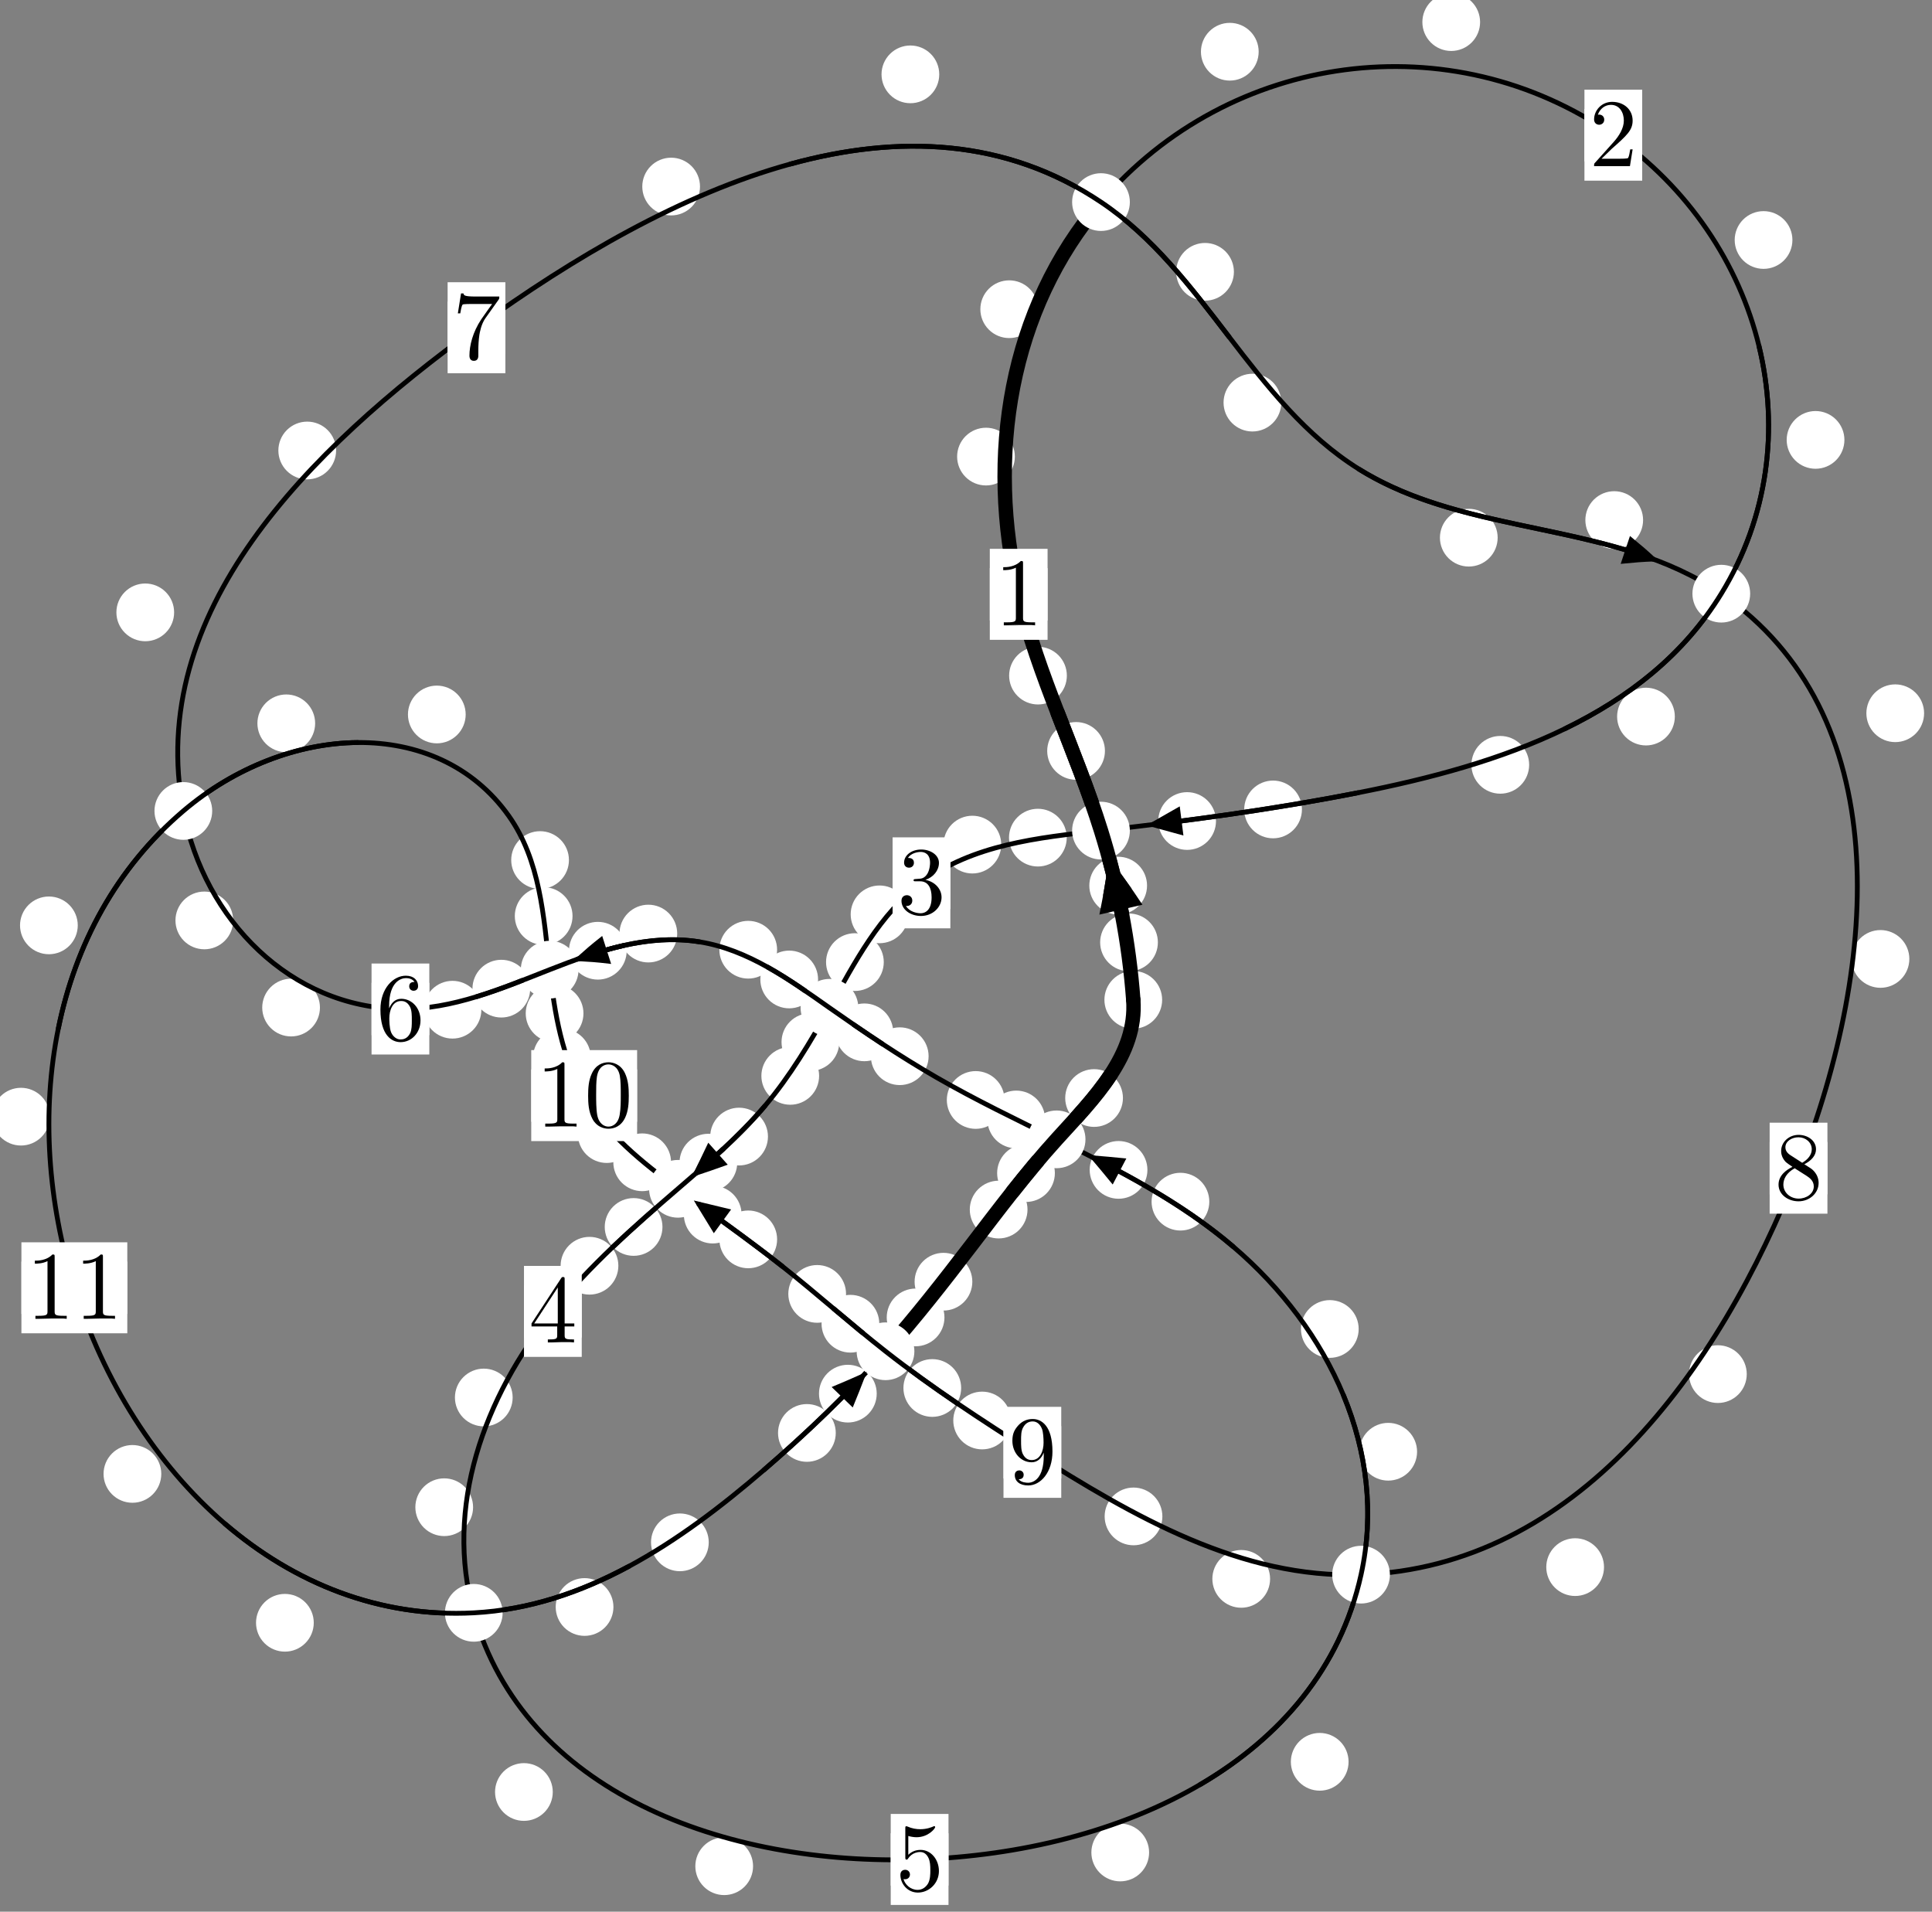 <?xml version="1.0"?>
<!-- Created by MetaPost 1.999 on 2021.07.05:2357 -->
<svg version="1.1" xmlns="http://www.w3.org/2000/svg" xmlns:xlink="http://www.w3.org/1999/xlink" width="200.046" height="197.934" viewBox="0 0 200.046 197.934">
<rect x="0" y="0" width="200.046" height="197.934" fill="#808080" stroke="none"/>
<!-- Original BoundingBox: -114.817444 -111.233643 85.228073 86.700714 -->
  <defs>
    <g transform="scale(0.01,0.01)" id="GLYPHcmr10_48">
      <path style="fill-rule: evenodd;" d="M460 -320C460 -400,455 -480,420 -554C374 -650,292 -666,250 -666C190 -666,117 -640,76 -547C44 -478,39 -400,39 -320C39 -245,43 -155,84 -79C127 2,200 22,249 22C303 22,379 1,423 -94C455 -163,460 -241,460 -320M249 -0C210 -0,151 -25,133 -121C122 -181,122 -273,122 -332C122 -396,122 -462,130 -516C149 -635,224 -644,249 -644C282 -644,348 -626,367 -527C377 -471,377 -395,377 -332C377 -257,377 -189,366 -125C351 -30,294 -0,249 -0"></path>
    </g>
    <g transform="scale(0.01,0.01)" id="GLYPHcmr10_49">
      <path style="fill-rule: evenodd;" d="M294 -640C294 -664,294 -666,271 -666C209 -602,121 -602,89 -602L89 -571C109 -571,168 -571,220 -597L220 -79C220 -43,217 -31,127 -31L95 -31L95 -0L257 -0L130 -3L217 -3L257 -3L297 -3L384 -3L419 -0L419 -31L387 -31C297 -31,294 -42,294 -79"></path>
    </g>
    <g transform="scale(0.01,0.01)" id="GLYPHcmr10_50">
      <path style="fill-rule: evenodd;" d="M127 -77L233 -180C389 -318,449 -372,449 -472C449 -586,359 -666,237 -666C124 -666,50 -574,50 -485C50 -429,100 -429,103 -429C120 -429,155 -441,155 -482C155 -508,137 -534,102 -534C94 -534,92 -534,89 -533C112 -598,166 -635,224 -635C315 -635,358 -554,358 -472C358 -392,308 -313,253 -251L61 -37C50 -26,50 -24,50 -0L421 -0L449 -174L424 -174C419 -144,412 -100,402 -85C395 -77,329 -77,307 -77"></path>
    </g>
    <g transform="scale(0.01,0.01)" id="GLYPHcmr10_51">
      <path style="fill-rule: evenodd;" d="M290 -352C372 -379,430 -449,430 -528C430 -610,342 -666,246 -666C145 -666,69 -606,69 -530C69 -497,91 -478,120 -478C151 -478,171 -500,171 -529C171 -579,124 -579,109 -579C140 -628,206 -641,242 -641C283 -641,338 -619,338 -529C338 -517,336 -459,310 -415C280 -367,246 -364,221 -363C213 -362,189 -360,182 -360C174 -359,167 -358,167 -348C167 -337,174 -337,191 -337L235 -337C317 -337,354 -269,354 -171C354 -35,285 -6,241 -6C198 -6,123 -23,88 -82C123 -77,154 -99,154 -137C154 -173,127 -193,98 -193C74 -193,42 -179,42 -135C42 -44,135 22,244 22C366 22,457 -69,457 -171C457 -253,394 -331,290 -352"></path>
    </g>
    <g transform="scale(0.01,0.01)" id="GLYPHcmr10_52">
      <path style="fill-rule: evenodd;" d="M294 -165L294 -78C294 -42,292 -31,218 -31L197 -31L197 -0L332 -0L238 -3L290 -3L332 -3L374 -3L427 -3L468 -0L468 -31L447 -31C373 -31,371 -42,371 -78L371 -165L471 -165L471 -196L371 -196L371 -651C371 -671,371 -677,355 -677C346 -677,343 -677,335 -665L28 -196L28 -165M300 -196L56 -196L300 -569"></path>
    </g>
    <g transform="scale(0.01,0.01)" id="GLYPHcmr10_53">
      <path style="fill-rule: evenodd;" d="M449 -201C449 -320,367 -420,259 -420C211 -420,168 -404,132 -369L132 -564C152 -558,185 -551,217 -551C340 -551,410 -642,410 -655C410 -661,407 -666,400 -666C399 -666,397 -666,392 -663C372 -654,323 -634,256 -634C216 -634,170 -641,123 -662C115 -665,113 -665,111 -665C101 -665,101 -657,101 -641L101 -345C101 -327,101 -319,115 -319C122 -319,124 -322,128 -328C139 -344,176 -398,257 -398C309 -398,334 -352,342 -334C358 -297,360 -258,360 -208C360 -173,360 -113,336 -71C312 -32,275 -6,229 -6C156 -6,99 -59,82 -118C85 -117,88 -116,99 -116C132 -116,149 -141,149 -165C149 -189,132 -214,99 -214C85 -214,50 -207,50 -161C50 -75,119 22,231 22C347 22,449 -74,449 -201"></path>
    </g>
    <g transform="scale(0.01,0.01)" id="GLYPHcmr10_54">
      <path style="fill-rule: evenodd;" d="M132 -328L132 -352C132 -605,256 -641,307 -641C331 -641,373 -635,395 -601C380 -601,340 -601,340 -556C340 -525,364 -510,386 -510C402 -510,432 -519,432 -558C432 -618,388 -666,305 -666C177 -666,42 -537,42 -316C42 -49,158 22,251 22C362 22,457 -72,457 -204C457 -331,368 -427,257 -427C189 -427,152 -376,132 -328M251 -6C188 -6,158 -66,152 -81C134 -128,134 -208,134 -226C134 -304,166 -404,256 -404C272 -404,318 -404,349 -342C367 -305,367 -254,367 -205C367 -157,367 -107,350 -71C320 -11,274 -6,251 -6"></path>
    </g>
    <g transform="scale(0.01,0.01)" id="GLYPHcmr10_55">
      <path style="fill-rule: evenodd;" d="M476 -609C485 -621,485 -623,485 -644L242 -644C120 -644,118 -657,114 -676L89 -676L56 -470L81 -470C84 -486,93 -549,106 -561C113 -567,191 -567,204 -567L411 -567C400 -551,321 -442,299 -409C209 -274,176 -135,176 -33C176 -23,176 22,222 22C268 22,268 -23,268 -33L268 -84C268 -139,271 -194,279 -248C283 -271,297 -357,341 -419"></path>
    </g>
    <g transform="scale(0.01,0.01)" id="GLYPHcmr10_56">
      <path style="fill-rule: evenodd;" d="M163 -457C117 -487,113 -521,113 -538C113 -599,178 -641,249 -641C322 -641,386 -589,386 -517C386 -460,347 -412,287 -377M309 -362C381 -399,430 -451,430 -517C430 -609,341 -666,250 -666C150 -666,69 -592,69 -499C69 -481,71 -436,113 -389C124 -377,161 -352,186 -335C128 -306,42 -250,42 -151C42 -45,144 22,249 22C362 22,457 -61,457 -168C457 -204,446 -249,408 -291C389 -312,373 -322,309 -362M209 -320L332 -242C360 -223,407 -193,407 -132C407 -58,332 -6,250 -6C164 -6,92 -68,92 -151C92 -209,124 -273,209 -320"></path>
    </g>
    <g transform="scale(0.01,0.01)" id="GLYPHcmr10_57">
      <path style="fill-rule: evenodd;" d="M367 -318L367 -286C367 -52,263 -6,205 -6C188 -6,134 -8,107 -42C151 -42,159 -71,159 -88C159 -119,135 -134,113 -134C97 -134,67 -125,67 -86C67 -19,121 22,206 22C335 22,457 -114,457 -329C457 -598,342 -666,253 -666C198 -666,149 -648,106 -603C65 -558,42 -516,42 -441C42 -316,130 -218,242 -218C303 -218,344 -260,367 -318M243 -241C227 -241,181 -241,150 -304C132 -341,132 -391,132 -440C132 -494,132 -541,153 -578C180 -628,218 -641,253 -641C299 -641,332 -607,349 -562C361 -530,365 -467,365 -421C365 -338,331 -241,243 -241"></path>
    </g>
  </defs>
  <path d="M119.891 97.572C119.891 96.779,119.576 96.019,119.015 95.458C118.455 94.898,117.695 94.583,116.902 94.583C116.109 94.583,115.349 94.898,114.789 95.458C114.228 96.019,113.913 96.779,113.913 97.572C113.913 98.364,114.228 99.125,114.789 99.685C115.349 100.245,116.109 100.56,116.902 100.56C117.695 100.56,118.455 100.245,119.015 99.685C119.576 99.125,119.891 98.364,119.891 97.572Z" style="fill: rgb(100%,100%,100%);stroke: none;"></path>
  <path d="M120.333 103.52C120.333 102.728,120.018 101.968,119.457 101.407C118.897 100.847,118.136 100.532,117.344 100.532C116.551 100.532,115.791 100.847,115.23 101.407C114.67 101.968,114.355 102.728,114.355 103.52C114.355 104.313,114.67 105.073,115.23 105.634C115.791 106.194,116.551 106.509,117.344 106.509C118.136 106.509,118.897 106.194,119.457 105.634C120.018 105.073,120.333 104.313,120.333 103.52Z" style="fill: rgb(100%,100%,100%);stroke: none;"></path>
  <path d="M114.409 77.749C114.409 76.956,114.094 76.196,113.533 75.635C112.973 75.075,112.213 74.76,111.42 74.76C110.627 74.76,109.867 75.075,109.307 75.635C108.746 76.196,108.431 76.956,108.431 77.749C108.431 78.542,108.746 79.302,109.307 79.862C109.867 80.423,110.627 80.738,111.42 80.738C112.213 80.738,112.973 80.423,113.533 79.862C114.094 79.302,114.409 78.542,114.409 77.749Z" style="fill: rgb(100%,100%,100%);stroke: none;"></path>
  <path d="M118.769 91.693C118.769 90.901,118.454 90.14,117.894 89.58C117.333 89.019,116.573 88.704,115.78 88.704C114.988 88.704,114.227 89.019,113.667 89.58C113.106 90.14,112.791 90.901,112.791 91.693C112.791 92.486,113.106 93.246,113.667 93.807C114.227 94.367,114.988 94.682,115.78 94.682C116.573 94.682,117.333 94.367,117.894 93.807C118.454 93.246,118.769 92.486,118.769 91.693Z" style="fill: rgb(100%,100%,100%);stroke: none;"></path>
  <path d="M105.081 47.275C105.081 46.482,104.766 45.722,104.206 45.161C103.646 44.601,102.885 44.286,102.093 44.286C101.3 44.286,100.54 44.601,99.979 45.161C99.419 45.722,99.104 46.482,99.104 47.275C99.104 48.067,99.419 48.828,99.979 49.388C100.54 49.949,101.3 50.263,102.093 50.263C102.885 50.263,103.646 49.949,104.206 49.388C104.766 48.828,105.081 48.067,105.081 47.275Z" style="fill: rgb(100%,100%,100%);stroke: none;"></path>
  <path d="M110.466 69.952C110.466 69.159,110.151 68.399,109.591 67.838C109.03 67.278,108.27 66.963,107.477 66.963C106.685 66.963,105.924 67.278,105.364 67.838C104.803 68.399,104.489 69.159,104.489 69.952C104.489 70.744,104.803 71.505,105.364 72.065C105.924 72.626,106.685 72.94,107.477 72.94C108.27 72.94,109.03 72.626,109.591 72.065C110.151 71.505,110.466 70.744,110.466 69.952Z" style="fill: rgb(100%,100%,100%);stroke: none;"></path>
  <path d="M130.327 5.355C130.327 4.562,130.012 3.802,129.452 3.242C128.891 2.681,128.131 2.366,127.338 2.366C126.546 2.366,125.785 2.681,125.225 3.242C124.664 3.802,124.349 4.562,124.349 5.355C124.349 6.148,124.664 6.908,125.225 7.468C125.785 8.029,126.546 8.344,127.338 8.344C128.131 8.344,128.891 8.029,129.452 7.468C130.012 6.908,130.327 6.148,130.327 5.355Z" style="fill: rgb(100%,100%,100%);stroke: none;"></path>
  <path d="M107.487 32.014C107.487 31.222,107.172 30.461,106.611 29.901C106.051 29.34,105.291 29.026,104.498 29.026C103.705 29.026,102.945 29.34,102.385 29.901C101.824 30.461,101.509 31.222,101.509 32.014C101.509 32.807,101.824 33.567,102.385 34.128C102.945 34.688,103.705 35.003,104.498 35.003C105.291 35.003,106.051 34.688,106.611 34.128C107.172 33.567,107.487 32.807,107.487 32.014Z" style="fill: rgb(100%,100%,100%);stroke: none;"></path>
  <path d="M185.593 24.848C185.593 24.056,185.278 23.296,184.718 22.735C184.157 22.175,183.397 21.86,182.605 21.86C181.812 21.86,181.052 22.175,180.491 22.735C179.931 23.296,179.616 24.056,179.616 24.848C179.616 25.641,179.931 26.401,180.491 26.962C181.052 27.522,181.812 27.837,182.605 27.837C183.397 27.837,184.157 27.522,184.718 26.962C185.278 26.401,185.593 25.641,185.593 24.848Z" style="fill: rgb(100%,100%,100%);stroke: none;"></path>
  <path d="M153.254 2.288C153.254 1.495,152.939 0.735,152.379 0.175C151.818 -0.386,151.058 -0.701,150.265 -0.701C149.473 -0.701,148.712 -0.386,148.152 0.175C147.592 0.735,147.277 1.495,147.277 2.288C147.277 3.081,147.592 3.841,148.152 4.401C148.712 4.962,149.473 5.277,150.265 5.277C151.058 5.277,151.818 4.962,152.379 4.401C152.939 3.841,153.254 3.081,153.254 2.288Z" style="fill: rgb(100%,100%,100%);stroke: none;"></path>
  <path d="M173.418 74.192C173.418 73.4,173.104 72.64,172.543 72.079C171.983 71.519,171.222 71.204,170.43 71.204C169.637 71.204,168.877 71.519,168.316 72.079C167.756 72.64,167.441 73.4,167.441 74.192C167.441 74.985,167.756 75.745,168.316 76.306C168.877 76.866,169.637 77.181,170.43 77.181C171.222 77.181,171.983 76.866,172.543 76.306C173.104 75.745,173.418 74.985,173.418 74.192Z" style="fill: rgb(100%,100%,100%);stroke: none;"></path>
  <path d="M190.977 45.546C190.977 44.754,190.662 43.994,190.101 43.433C189.541 42.873,188.781 42.558,187.988 42.558C187.195 42.558,186.435 42.873,185.875 43.433C185.314 43.994,184.999 44.754,184.999 45.546C184.999 46.339,185.314 47.099,185.875 47.66C186.435 48.22,187.195 48.535,187.988 48.535C188.781 48.535,189.541 48.22,190.101 47.66C190.662 47.099,190.977 46.339,190.977 45.546Z" style="fill: rgb(100%,100%,100%);stroke: none;"></path>
  <path d="M134.807 83.808C134.807 83.015,134.492 82.255,133.932 81.694C133.371 81.134,132.611 80.819,131.818 80.819C131.026 80.819,130.265 81.134,129.705 81.694C129.144 82.255,128.83 83.015,128.83 83.808C128.83 84.6,129.144 85.361,129.705 85.921C130.265 86.482,131.026 86.797,131.818 86.797C132.611 86.797,133.371 86.482,133.932 85.921C134.492 85.361,134.807 84.6,134.807 83.808Z" style="fill: rgb(100%,100%,100%);stroke: none;"></path>
  <path d="M158.334 79.188C158.334 78.396,158.019 77.635,157.458 77.075C156.898 76.515,156.138 76.2,155.345 76.2C154.552 76.2,153.792 76.515,153.232 77.075C152.671 77.635,152.356 78.396,152.356 79.188C152.356 79.981,152.671 80.741,153.232 81.302C153.792 81.862,154.552 82.177,155.345 82.177C156.138 82.177,156.898 81.862,157.458 81.302C158.019 80.741,158.334 79.981,158.334 79.188Z" style="fill: rgb(100%,100%,100%);stroke: none;"></path>
  <path d="M110.454 86.727C110.454 85.935,110.139 85.174,109.578 84.614C109.018 84.054,108.258 83.739,107.465 83.739C106.672 83.739,105.912 84.054,105.352 84.614C104.791 85.174,104.476 85.935,104.476 86.727C104.476 87.52,104.791 88.28,105.352 88.841C105.912 89.401,106.672 89.716,107.465 89.716C108.258 89.716,109.018 89.401,109.578 88.841C110.139 88.28,110.454 87.52,110.454 86.727Z" style="fill: rgb(100%,100%,100%);stroke: none;"></path>
  <path d="M125.908 85.007C125.908 84.215,125.593 83.454,125.033 82.894C124.472 82.334,123.712 82.019,122.919 82.019C122.127 82.019,121.367 82.334,120.806 82.894C120.246 83.454,119.931 84.215,119.931 85.007C119.931 85.8,120.246 86.56,120.806 87.121C121.367 87.681,122.127 87.996,122.919 87.996C123.712 87.996,124.472 87.681,125.033 87.121C125.593 86.56,125.908 85.8,125.908 85.007Z" style="fill: rgb(100%,100%,100%);stroke: none;"></path>
  <path d="M94.06 94.671C94.06 93.878,93.745 93.118,93.184 92.557C92.624 91.997,91.864 91.682,91.071 91.682C90.278 91.682,89.518 91.997,88.958 92.557C88.397 93.118,88.082 93.878,88.082 94.671C88.082 95.463,88.397 96.223,88.958 96.784C89.518 97.344,90.278 97.659,91.071 97.659C91.864 97.659,92.624 97.344,93.184 96.784C93.745 96.223,94.06 95.463,94.06 94.671Z" style="fill: rgb(100%,100%,100%);stroke: none;"></path>
  <path d="M103.671 87.449C103.671 86.656,103.356 85.896,102.795 85.335C102.235 84.775,101.475 84.46,100.682 84.46C99.889 84.46,99.129 84.775,98.569 85.335C98.008 85.896,97.693 86.656,97.693 87.449C97.693 88.241,98.008 89.002,98.569 89.562C99.129 90.123,99.889 90.438,100.682 90.438C101.475 90.438,102.235 90.123,102.795 89.562C103.356 89.002,103.671 88.241,103.671 87.449Z" style="fill: rgb(100%,100%,100%);stroke: none;"></path>
  <path d="M86.899 107.893C86.899 107.1,86.584 106.34,86.024 105.78C85.463 105.219,84.703 104.904,83.911 104.904C83.118 104.904,82.358 105.219,81.797 105.78C81.237 106.34,80.922 107.1,80.922 107.893C80.922 108.686,81.237 109.446,81.797 110.006C82.358 110.567,83.118 110.882,83.911 110.882C84.703 110.882,85.463 110.567,86.024 110.006C86.584 109.446,86.899 108.686,86.899 107.893Z" style="fill: rgb(100%,100%,100%);stroke: none;"></path>
  <path d="M91.509 99.613C91.509 98.82,91.194 98.06,90.634 97.5C90.074 96.939,89.313 96.624,88.521 96.624C87.728 96.624,86.968 96.939,86.407 97.5C85.847 98.06,85.532 98.82,85.532 99.613C85.532 100.406,85.847 101.166,86.407 101.726C86.968 102.287,87.728 102.602,88.521 102.602C89.313 102.602,90.074 102.287,90.634 101.726C91.194 101.166,91.509 100.406,91.509 99.613Z" style="fill: rgb(100%,100%,100%);stroke: none;"></path>
  <path d="M79.517 117.679C79.517 116.886,79.202 116.126,78.641 115.566C78.081 115.005,77.321 114.69,76.528 114.69C75.735 114.69,74.975 115.005,74.415 115.566C73.854 116.126,73.539 116.886,73.539 117.679C73.539 118.472,73.854 119.232,74.415 119.792C74.975 120.353,75.735 120.668,76.528 120.668C77.321 120.668,78.081 120.353,78.641 119.792C79.202 119.232,79.517 118.472,79.517 117.679Z" style="fill: rgb(100%,100%,100%);stroke: none;"></path>
  <path d="M84.814 111.394C84.814 110.601,84.499 109.841,83.938 109.281C83.378 108.72,82.618 108.405,81.825 108.405C81.032 108.405,80.272 108.72,79.712 109.281C79.151 109.841,78.836 110.601,78.836 111.394C78.836 112.187,79.151 112.947,79.712 113.507C80.272 114.068,81.032 114.383,81.825 114.383C82.618 114.383,83.378 114.068,83.938 113.507C84.499 112.947,84.814 112.187,84.814 111.394Z" style="fill: rgb(100%,100%,100%);stroke: none;"></path>
  <path d="M68.594 127.037C68.594 126.245,68.279 125.484,67.719 124.924C67.158 124.364,66.398 124.049,65.606 124.049C64.813 124.049,64.053 124.364,63.492 124.924C62.932 125.484,62.617 126.245,62.617 127.037C62.617 127.83,62.932 128.59,63.492 129.151C64.053 129.711,64.813 130.026,65.606 130.026C66.398 130.026,67.158 129.711,67.719 129.151C68.279 128.59,68.594 127.83,68.594 127.037Z" style="fill: rgb(100%,100%,100%);stroke: none;"></path>
  <path d="M76.336 120.377C76.336 119.585,76.021 118.825,75.461 118.264C74.9 117.704,74.14 117.389,73.348 117.389C72.555 117.389,71.795 117.704,71.234 118.264C70.674 118.825,70.359 119.585,70.359 120.377C70.359 121.17,70.674 121.93,71.234 122.491C71.795 123.051,72.555 123.366,73.348 123.366C74.14 123.366,74.9 123.051,75.461 122.491C76.021 121.93,76.336 121.17,76.336 120.377Z" style="fill: rgb(100%,100%,100%);stroke: none;"></path>
  <path d="M53.082 144.695C53.082 143.902,52.767 143.142,52.207 142.582C51.646 142.021,50.886 141.706,50.093 141.706C49.301 141.706,48.541 142.021,47.98 142.582C47.42 143.142,47.105 143.902,47.105 144.695C47.105 145.488,47.42 146.248,47.98 146.808C48.541 147.369,49.301 147.684,50.093 147.684C50.886 147.684,51.646 147.369,52.207 146.808C52.767 146.248,53.082 145.488,53.082 144.695Z" style="fill: rgb(100%,100%,100%);stroke: none;"></path>
  <path d="M64.027 131.053C64.027 130.26,63.712 129.5,63.151 128.939C62.591 128.379,61.83 128.064,61.038 128.064C60.245 128.064,59.485 128.379,58.924 128.939C58.364 129.5,58.049 130.26,58.049 131.053C58.049 131.845,58.364 132.605,58.924 133.166C59.485 133.726,60.245 134.041,61.038 134.041C61.83 134.041,62.591 133.726,63.151 133.166C63.712 132.605,64.027 131.845,64.027 131.053Z" style="fill: rgb(100%,100%,100%);stroke: none;"></path>
  <path d="M57.236 185.541C57.236 184.748,56.922 183.988,56.361 183.427C55.801 182.867,55.04 182.552,54.248 182.552C53.455 182.552,52.695 182.867,52.134 183.427C51.574 183.988,51.259 184.748,51.259 185.541C51.259 186.333,51.574 187.094,52.134 187.654C52.695 188.215,53.455 188.529,54.248 188.529C55.04 188.529,55.801 188.215,56.361 187.654C56.922 187.094,57.236 186.333,57.236 185.541Z" style="fill: rgb(100%,100%,100%);stroke: none;"></path>
  <path d="M48.985 156.055C48.985 155.262,48.67 154.502,48.109 153.941C47.549 153.381,46.789 153.066,45.996 153.066C45.203 153.066,44.443 153.381,43.883 153.941C43.322 154.502,43.007 155.262,43.007 156.055C43.007 156.847,43.322 157.607,43.883 158.168C44.443 158.728,45.203 159.043,45.996 159.043C46.789 159.043,47.549 158.728,48.109 158.168C48.67 157.607,48.985 156.847,48.985 156.055Z" style="fill: rgb(100%,100%,100%);stroke: none;"></path>
  <path d="M118.982 191.803C118.982 191.01,118.667 190.25,118.106 189.69C117.546 189.129,116.786 188.814,115.993 188.814C115.2 188.814,114.44 189.129,113.88 189.69C113.319 190.25,113.004 191.01,113.004 191.803C113.004 192.596,113.319 193.356,113.88 193.916C114.44 194.477,115.2 194.792,115.993 194.792C116.786 194.792,117.546 194.477,118.106 193.916C118.667 193.356,118.982 192.596,118.982 191.803Z" style="fill: rgb(100%,100%,100%);stroke: none;"></path>
  <path d="M77.975 193.225C77.975 192.433,77.66 191.672,77.099 191.112C76.539 190.552,75.779 190.237,74.986 190.237C74.193 190.237,73.433 190.552,72.873 191.112C72.312 191.672,71.997 192.433,71.997 193.225C71.997 194.018,72.312 194.778,72.873 195.339C73.433 195.899,74.193 196.214,74.986 196.214C75.779 196.214,76.539 195.899,77.099 195.339C77.66 194.778,77.975 194.018,77.975 193.225Z" style="fill: rgb(100%,100%,100%);stroke: none;"></path>
  <path d="M146.729 150.31C146.729 149.518,146.414 148.758,145.853 148.197C145.293 147.637,144.533 147.322,143.74 147.322C142.947 147.322,142.187 147.637,141.627 148.197C141.066 148.758,140.751 149.518,140.751 150.31C140.751 151.103,141.066 151.863,141.627 152.424C142.187 152.984,142.947 153.299,143.74 153.299C144.533 153.299,145.293 152.984,145.853 152.424C146.414 151.863,146.729 151.103,146.729 150.31Z" style="fill: rgb(100%,100%,100%);stroke: none;"></path>
  <path d="M139.636 182.415C139.636 181.622,139.321 180.862,138.761 180.301C138.2 179.741,137.44 179.426,136.648 179.426C135.855 179.426,135.095 179.741,134.534 180.301C133.974 180.862,133.659 181.622,133.659 182.415C133.659 183.207,133.974 183.968,134.534 184.528C135.095 185.089,135.855 185.403,136.648 185.403C137.44 185.403,138.2 185.089,138.761 184.528C139.321 183.968,139.636 183.207,139.636 182.415Z" style="fill: rgb(100%,100%,100%);stroke: none;"></path>
  <path d="M125.216 124.418C125.216 123.625,124.901 122.865,124.341 122.305C123.781 121.744,123.02 121.429,122.228 121.429C121.435 121.429,120.675 121.744,120.114 122.305C119.554 122.865,119.239 123.625,119.239 124.418C119.239 125.211,119.554 125.971,120.114 126.531C120.675 127.092,121.435 127.407,122.228 127.407C123.02 127.407,123.781 127.092,124.341 126.531C124.901 125.971,125.216 125.211,125.216 124.418Z" style="fill: rgb(100%,100%,100%);stroke: none;"></path>
  <path d="M140.682 137.601C140.682 136.808,140.367 136.048,139.807 135.487C139.246 134.927,138.486 134.612,137.694 134.612C136.901 134.612,136.141 134.927,135.58 135.487C135.02 136.048,134.705 136.808,134.705 137.601C134.705 138.393,135.02 139.153,135.58 139.714C136.141 140.274,136.901 140.589,137.694 140.589C138.486 140.589,139.246 140.274,139.807 139.714C140.367 139.153,140.682 138.393,140.682 137.601Z" style="fill: rgb(100%,100%,100%);stroke: none;"></path>
  <path d="M108.215 115.908C108.215 115.115,107.9 114.355,107.34 113.794C106.779 113.234,106.019 112.919,105.227 112.919C104.434 112.919,103.674 113.234,103.113 113.794C102.553 114.355,102.238 115.115,102.238 115.908C102.238 116.7,102.553 117.46,103.113 118.021C103.674 118.581,104.434 118.896,105.227 118.896C106.019 118.896,106.779 118.581,107.34 118.021C107.9 117.46,108.215 116.7,108.215 115.908Z" style="fill: rgb(100%,100%,100%);stroke: none;"></path>
  <path d="M118.808 121.129C118.808 120.336,118.493 119.576,117.932 119.015C117.372 118.455,116.612 118.14,115.819 118.14C115.026 118.14,114.266 118.455,113.706 119.015C113.145 119.576,112.83 120.336,112.83 121.129C112.83 121.921,113.145 122.682,113.706 123.242C114.266 123.803,115.026 124.117,115.819 124.117C116.612 124.117,117.372 123.803,117.932 123.242C118.493 122.682,118.808 121.921,118.808 121.129Z" style="fill: rgb(100%,100%,100%);stroke: none;"></path>
  <path d="M96.151 109.359C96.151 108.566,95.836 107.806,95.275 107.245C94.715 106.685,93.955 106.37,93.162 106.37C92.369 106.37,91.609 106.685,91.049 107.245C90.488 107.806,90.173 108.566,90.173 109.359C90.173 110.151,90.488 110.912,91.049 111.472C91.609 112.033,92.369 112.347,93.162 112.347C93.955 112.347,94.715 112.033,95.275 111.472C95.836 110.912,96.151 110.151,96.151 109.359Z" style="fill: rgb(100%,100%,100%);stroke: none;"></path>
  <path d="M104.014 113.889C104.014 113.096,103.699 112.336,103.139 111.776C102.578 111.215,101.818 110.9,101.025 110.9C100.233 110.9,99.473 111.215,98.912 111.776C98.352 112.336,98.037 113.096,98.037 113.889C98.037 114.682,98.352 115.442,98.912 116.002C99.473 116.563,100.233 116.878,101.025 116.878C101.818 116.878,102.578 116.563,103.139 116.002C103.699 115.442,104.014 114.682,104.014 113.889Z" style="fill: rgb(100%,100%,100%);stroke: none;"></path>
  <path d="M84.706 101.413C84.706 100.62,84.391 99.86,83.83 99.299C83.27 98.739,82.51 98.424,81.717 98.424C80.924 98.424,80.164 98.739,79.604 99.299C79.043 99.86,78.728 100.62,78.728 101.413C78.728 102.205,79.043 102.965,79.604 103.526C80.164 104.086,80.924 104.401,81.717 104.401C82.51 104.401,83.27 104.086,83.83 103.526C84.391 102.965,84.706 102.205,84.706 101.413Z" style="fill: rgb(100%,100%,100%);stroke: none;"></path>
  <path d="M92.487 106.887C92.487 106.094,92.172 105.334,91.611 104.774C91.051 104.213,90.291 103.898,89.498 103.898C88.705 103.898,87.945 104.213,87.385 104.774C86.824 105.334,86.509 106.094,86.509 106.887C86.509 107.68,86.824 108.44,87.385 109C87.945 109.561,88.705 109.876,89.498 109.876C90.291 109.876,91.051 109.561,91.611 109C92.172 108.44,92.487 107.68,92.487 106.887Z" style="fill: rgb(100%,100%,100%);stroke: none;"></path>
  <path d="M70.12 96.661C70.12 95.868,69.805 95.108,69.245 94.547C68.684 93.987,67.924 93.672,67.131 93.672C66.339 93.672,65.579 93.987,65.018 94.547C64.458 95.108,64.143 95.868,64.143 96.661C64.143 97.453,64.458 98.214,65.018 98.774C65.579 99.335,66.339 99.649,67.131 99.649C67.924 99.649,68.684 99.335,69.245 98.774C69.805 98.214,70.12 97.453,70.12 96.661Z" style="fill: rgb(100%,100%,100%);stroke: none;"></path>
  <path d="M80.463 98.333C80.463 97.54,80.148 96.78,79.587 96.219C79.027 95.659,78.267 95.344,77.474 95.344C76.681 95.344,75.921 95.659,75.361 96.219C74.8 96.78,74.485 97.54,74.485 98.333C74.485 99.125,74.8 99.886,75.361 100.446C75.921 101.006,76.681 101.321,77.474 101.321C78.267 101.321,79.027 101.006,79.587 100.446C80.148 99.886,80.463 99.125,80.463 98.333Z" style="fill: rgb(100%,100%,100%);stroke: none;"></path>
  <path d="M54.898 102.363C54.898 101.571,54.583 100.811,54.022 100.25C53.462 99.69,52.702 99.375,51.909 99.375C51.116 99.375,50.356 99.69,49.796 100.25C49.235 100.811,48.92 101.571,48.92 102.363C48.92 103.156,49.235 103.916,49.796 104.477C50.356 105.037,51.116 105.352,51.909 105.352C52.702 105.352,53.462 105.037,54.022 104.477C54.583 103.916,54.898 103.156,54.898 102.363Z" style="fill: rgb(100%,100%,100%);stroke: none;"></path>
  <path d="M64.891 98.438C64.891 97.645,64.577 96.885,64.016 96.324C63.456 95.764,62.695 95.449,61.903 95.449C61.11 95.449,60.35 95.764,59.789 96.324C59.229 96.885,58.914 97.645,58.914 98.438C58.914 99.23,59.229 99.991,59.789 100.551C60.35 101.112,61.11 101.426,61.903 101.426C62.695 101.426,63.456 101.112,64.016 100.551C64.577 99.991,64.891 99.23,64.891 98.438Z" style="fill: rgb(100%,100%,100%);stroke: none;"></path>
  <path d="M33.129 104.321C33.129 103.529,32.814 102.768,32.254 102.208C31.693 101.647,30.933 101.333,30.141 101.333C29.348 101.333,28.588 101.647,28.027 102.208C27.467 102.768,27.152 103.529,27.152 104.321C27.152 105.114,27.467 105.874,28.027 106.435C28.588 106.995,29.348 107.31,30.141 107.31C30.933 107.31,31.693 106.995,32.254 106.435C32.814 105.874,33.129 105.114,33.129 104.321Z" style="fill: rgb(100%,100%,100%);stroke: none;"></path>
  <path d="M49.842 104.544C49.842 103.751,49.527 102.991,48.967 102.431C48.406 101.87,47.646 101.555,46.854 101.555C46.061 101.555,45.301 101.87,44.74 102.431C44.18 102.991,43.865 103.751,43.865 104.544C43.865 105.337,44.18 106.097,44.74 106.657C45.301 107.218,46.061 107.533,46.854 107.533C47.646 107.533,48.406 107.218,48.967 106.657C49.527 106.097,49.842 105.337,49.842 104.544Z" style="fill: rgb(100%,100%,100%);stroke: none;"></path>
  <path d="M18.03 63.404C18.03 62.611,17.715 61.851,17.154 61.291C16.594 60.73,15.834 60.415,15.041 60.415C14.248 60.415,13.488 60.73,12.928 61.291C12.367 61.851,12.052 62.611,12.052 63.404C12.052 64.197,12.367 64.957,12.928 65.517C13.488 66.078,14.248 66.393,15.041 66.393C15.834 66.393,16.594 66.078,17.154 65.517C17.715 64.957,18.03 64.197,18.03 63.404Z" style="fill: rgb(100%,100%,100%);stroke: none;"></path>
  <path d="M24.146 95.3C24.146 94.507,23.831 93.747,23.27 93.186C22.71 92.626,21.95 92.311,21.157 92.311C20.364 92.311,19.604 92.626,19.044 93.186C18.483 93.747,18.168 94.507,18.168 95.3C18.168 96.092,18.483 96.852,19.044 97.413C19.604 97.973,20.364 98.288,21.157 98.288C21.95 98.288,22.71 97.973,23.27 97.413C23.831 96.852,24.146 96.092,24.146 95.3Z" style="fill: rgb(100%,100%,100%);stroke: none;"></path>
  <path d="M72.481 19.316C72.481 18.523,72.166 17.763,71.606 17.202C71.045 16.642,70.285 16.327,69.492 16.327C68.7 16.327,67.94 16.642,67.379 17.202C66.819 17.763,66.504 18.523,66.504 19.316C66.504 20.108,66.819 20.869,67.379 21.429C67.94 21.99,68.7 22.305,69.492 22.305C70.285 22.305,71.045 21.99,71.606 21.429C72.166 20.869,72.481 20.108,72.481 19.316Z" style="fill: rgb(100%,100%,100%);stroke: none;"></path>
  <path d="M34.801 46.643C34.801 45.85,34.486 45.09,33.925 44.53C33.365 43.969,32.605 43.654,31.812 43.654C31.019 43.654,30.259 43.969,29.699 44.53C29.138 45.09,28.823 45.85,28.823 46.643C28.823 47.436,29.138 48.196,29.699 48.756C30.259 49.317,31.019 49.632,31.812 49.632C32.605 49.632,33.365 49.317,33.925 48.756C34.486 48.196,34.801 47.436,34.801 46.643Z" style="fill: rgb(100%,100%,100%);stroke: none;"></path>
  <path d="M127.763 28.144C127.763 27.351,127.448 26.591,126.887 26.03C126.327 25.47,125.567 25.155,124.774 25.155C123.981 25.155,123.221 25.47,122.661 26.03C122.1 26.591,121.785 27.351,121.785 28.144C121.785 28.936,122.1 29.696,122.661 30.257C123.221 30.817,123.981 31.132,124.774 31.132C125.567 31.132,126.327 30.817,126.887 30.257C127.448 29.696,127.763 28.936,127.763 28.144Z" style="fill: rgb(100%,100%,100%);stroke: none;"></path>
  <path d="M97.254 7.699C97.254 6.906,96.939 6.146,96.378 5.585C95.818 5.025,95.058 4.71,94.265 4.71C93.472 4.71,92.712 5.025,92.152 5.585C91.591 6.146,91.276 6.906,91.276 7.699C91.276 8.491,91.591 9.251,92.152 9.812C92.712 10.372,93.472 10.687,94.265 10.687C95.058 10.687,95.818 10.372,96.378 9.812C96.939 9.251,97.254 8.491,97.254 7.699Z" style="fill: rgb(100%,100%,100%);stroke: none;"></path>
  <path d="M155.073 55.671C155.073 54.878,154.758 54.118,154.197 53.557C153.637 52.997,152.877 52.682,152.084 52.682C151.291 52.682,150.531 52.997,149.971 53.557C149.41 54.118,149.095 54.878,149.095 55.671C149.095 56.463,149.41 57.224,149.971 57.784C150.531 58.345,151.291 58.659,152.084 58.659C152.877 58.659,153.637 58.345,154.197 57.784C154.758 57.224,155.073 56.463,155.073 55.671Z" style="fill: rgb(100%,100%,100%);stroke: none;"></path>
  <path d="M132.668 41.686C132.668 40.893,132.353 40.133,131.793 39.573C131.232 39.012,130.472 38.697,129.68 38.697C128.887 38.697,128.127 39.012,127.566 39.573C127.006 40.133,126.691 40.893,126.691 41.686C126.691 42.479,127.006 43.239,127.566 43.799C128.127 44.36,128.887 44.675,129.68 44.675C130.472 44.675,131.232 44.36,131.793 43.799C132.353 43.239,132.668 42.479,132.668 41.686Z" style="fill: rgb(100%,100%,100%);stroke: none;"></path>
  <path d="M199.228 73.848C199.228 73.056,198.913 72.295,198.353 71.735C197.792 71.174,197.032 70.86,196.239 70.86C195.447 70.86,194.686 71.174,194.126 71.735C193.566 72.295,193.251 73.056,193.251 73.848C193.251 74.641,193.566 75.401,194.126 75.962C194.686 76.522,195.447 76.837,196.239 76.837C197.032 76.837,197.792 76.522,198.353 75.962C198.913 75.401,199.228 74.641,199.228 73.848Z" style="fill: rgb(100%,100%,100%);stroke: none;"></path>
  <path d="M170.131 53.847C170.131 53.054,169.816 52.294,169.256 51.733C168.695 51.173,167.935 50.858,167.142 50.858C166.35 50.858,165.589 51.173,165.029 51.733C164.468 52.294,164.154 53.054,164.154 53.847C164.154 54.639,164.468 55.399,165.029 55.96C165.589 56.52,166.35 56.835,167.142 56.835C167.935 56.835,168.695 56.52,169.256 55.96C169.816 55.399,170.131 54.639,170.131 53.847Z" style="fill: rgb(100%,100%,100%);stroke: none;"></path>
  <path d="M180.865 142.274C180.865 141.481,180.551 140.721,179.99 140.16C179.43 139.6,178.669 139.285,177.877 139.285C177.084 139.285,176.324 139.6,175.763 140.16C175.203 140.721,174.888 141.481,174.888 142.274C174.888 143.066,175.203 143.827,175.763 144.387C176.324 144.947,177.084 145.262,177.877 145.262C178.669 145.262,179.43 144.947,179.99 144.387C180.551 143.827,180.865 143.066,180.865 142.274Z" style="fill: rgb(100%,100%,100%);stroke: none;"></path>
  <path d="M197.7 99.286C197.7 98.493,197.385 97.733,196.825 97.172C196.265 96.612,195.504 96.297,194.712 96.297C193.919 96.297,193.159 96.612,192.598 97.172C192.038 97.733,191.723 98.493,191.723 99.286C191.723 100.078,192.038 100.839,192.598 101.399C193.159 101.96,193.919 102.275,194.712 102.275C195.504 102.275,196.265 101.96,196.825 101.399C197.385 100.839,197.7 100.078,197.7 99.286Z" style="fill: rgb(100%,100%,100%);stroke: none;"></path>
  <path d="M131.51 163.474C131.51 162.681,131.195 161.921,130.635 161.361C130.074 160.8,129.314 160.485,128.521 160.485C127.729 160.485,126.968 160.8,126.408 161.361C125.847 161.921,125.532 162.681,125.532 163.474C125.532 164.267,125.847 165.027,126.408 165.587C126.968 166.148,127.729 166.463,128.521 166.463C129.314 166.463,130.074 166.148,130.635 165.587C131.195 165.027,131.51 164.267,131.51 163.474Z" style="fill: rgb(100%,100%,100%);stroke: none;"></path>
  <path d="M166.085 162.257C166.085 161.464,165.77 160.704,165.21 160.144C164.649 159.583,163.889 159.268,163.096 159.268C162.304 159.268,161.543 159.583,160.983 160.144C160.422 160.704,160.107 161.464,160.107 162.257C160.107 163.05,160.422 163.81,160.983 164.37C161.543 164.931,162.304 165.246,163.096 165.246C163.889 165.246,164.649 164.931,165.21 164.37C165.77 163.81,166.085 163.05,166.085 162.257Z" style="fill: rgb(100%,100%,100%);stroke: none;"></path>
  <path d="M104.684 147.077C104.684 146.284,104.369 145.524,103.808 144.963C103.248 144.403,102.488 144.088,101.695 144.088C100.902 144.088,100.142 144.403,99.582 144.963C99.021 145.524,98.706 146.284,98.706 147.077C98.706 147.869,99.021 148.63,99.582 149.19C100.142 149.751,100.902 150.065,101.695 150.065C102.488 150.065,103.248 149.751,103.808 149.19C104.369 148.63,104.684 147.869,104.684 147.077Z" style="fill: rgb(100%,100%,100%);stroke: none;"></path>
  <path d="M120.357 157.007C120.357 156.215,120.042 155.455,119.481 154.894C118.921 154.334,118.161 154.019,117.368 154.019C116.575 154.019,115.815 154.334,115.255 154.894C114.694 155.455,114.379 156.215,114.379 157.007C114.379 157.8,114.694 158.56,115.255 159.121C115.815 159.681,116.575 159.996,117.368 159.996C118.161 159.996,118.921 159.681,119.481 159.121C120.042 158.56,120.357 157.8,120.357 157.007Z" style="fill: rgb(100%,100%,100%);stroke: none;"></path>
  <path d="M91.044 137.057C91.044 136.264,90.729 135.504,90.169 134.943C89.608 134.383,88.848 134.068,88.056 134.068C87.263 134.068,86.503 134.383,85.942 134.943C85.382 135.504,85.067 136.264,85.067 137.057C85.067 137.849,85.382 138.609,85.942 139.17C86.503 139.73,87.263 140.045,88.056 140.045C88.848 140.045,89.608 139.73,90.169 139.17C90.729 138.609,91.044 137.849,91.044 137.057Z" style="fill: rgb(100%,100%,100%);stroke: none;"></path>
  <path d="M99.521 143.711C99.521 142.918,99.206 142.158,98.646 141.597C98.085 141.037,97.325 140.722,96.533 140.722C95.74 140.722,94.98 141.037,94.419 141.597C93.859 142.158,93.544 142.918,93.544 143.711C93.544 144.503,93.859 145.263,94.419 145.824C94.98 146.384,95.74 146.699,96.533 146.699C97.325 146.699,98.085 146.384,98.646 145.824C99.206 145.263,99.521 144.503,99.521 143.711Z" style="fill: rgb(100%,100%,100%);stroke: none;"></path>
  <path d="M80.465 128.322C80.465 127.53,80.15 126.77,79.589 126.209C79.029 125.649,78.269 125.334,77.476 125.334C76.683 125.334,75.923 125.649,75.363 126.209C74.802 126.77,74.487 127.53,74.487 128.322C74.487 129.115,74.802 129.875,75.363 130.436C75.923 130.996,76.683 131.311,77.476 131.311C78.269 131.311,79.029 130.996,79.589 130.436C80.15 129.875,80.465 129.115,80.465 128.322Z" style="fill: rgb(100%,100%,100%);stroke: none;"></path>
  <path d="M87.603 133.969C87.603 133.176,87.288 132.416,86.727 131.855C86.167 131.295,85.407 130.98,84.614 130.98C83.821 130.98,83.061 131.295,82.501 131.855C81.94 132.416,81.625 133.176,81.625 133.969C81.625 134.761,81.94 135.521,82.501 136.082C83.061 136.642,83.821 136.957,84.614 136.957C85.407 136.957,86.167 136.642,86.727 136.082C87.288 135.521,87.603 134.761,87.603 133.969Z" style="fill: rgb(100%,100%,100%);stroke: none;"></path>
  <path d="M69.484 120.341C69.484 119.549,69.169 118.789,68.608 118.228C68.048 117.668,67.288 117.353,66.495 117.353C65.702 117.353,64.942 117.668,64.382 118.228C63.821 118.789,63.506 119.549,63.506 120.341C63.506 121.134,63.821 121.894,64.382 122.455C64.942 123.015,65.702 123.33,66.495 123.33C67.288 123.33,68.048 123.015,68.608 122.455C69.169 121.894,69.484 121.134,69.484 120.341Z" style="fill: rgb(100%,100%,100%);stroke: none;"></path>
  <path d="M76.786 125.757C76.786 124.964,76.471 124.204,75.911 123.644C75.35 123.083,74.59 122.768,73.797 122.768C73.005 122.768,72.245 123.083,71.684 123.644C71.124 124.204,70.809 124.964,70.809 125.757C70.809 126.55,71.124 127.31,71.684 127.87C72.245 128.431,73.005 128.746,73.797 128.746C74.59 128.746,75.35 128.431,75.911 127.87C76.471 127.31,76.786 126.55,76.786 125.757Z" style="fill: rgb(100%,100%,100%);stroke: none;"></path>
  <path d="M61.172 109.499C61.172 108.706,60.857 107.946,60.297 107.385C59.736 106.825,58.976 106.51,58.183 106.51C57.391 106.51,56.631 106.825,56.07 107.385C55.51 107.946,55.195 108.706,55.195 109.499C55.195 110.291,55.51 111.052,56.07 111.612C56.631 112.173,57.391 112.488,58.183 112.488C58.976 112.488,59.736 112.173,60.297 111.612C60.857 111.052,61.172 110.291,61.172 109.499Z" style="fill: rgb(100%,100%,100%);stroke: none;"></path>
  <path d="M65.81 117.422C65.81 116.629,65.495 115.869,64.935 115.308C64.374 114.748,63.614 114.433,62.822 114.433C62.029 114.433,61.269 114.748,60.708 115.308C60.148 115.869,59.833 116.629,59.833 117.422C59.833 118.214,60.148 118.974,60.708 119.535C61.269 120.095,62.029 120.41,62.822 120.41C63.614 120.41,64.374 120.095,64.935 119.535C65.495 118.974,65.81 118.214,65.81 117.422Z" style="fill: rgb(100%,100%,100%);stroke: none;"></path>
  <path d="M59.282 94.846C59.282 94.053,58.967 93.293,58.407 92.733C57.846 92.172,57.086 91.857,56.294 91.857C55.501 91.857,54.741 92.172,54.18 92.733C53.62 93.293,53.305 94.053,53.305 94.846C53.305 95.639,53.62 96.399,54.18 96.959C54.741 97.52,55.501 97.835,56.294 97.835C57.086 97.835,57.846 97.52,58.407 96.959C58.967 96.399,59.282 95.639,59.282 94.846Z" style="fill: rgb(100%,100%,100%);stroke: none;"></path>
  <path d="M60.413 104.924C60.413 104.132,60.098 103.372,59.537 102.811C58.977 102.251,58.217 101.936,57.424 101.936C56.631 101.936,55.871 102.251,55.311 102.811C54.75 103.372,54.435 104.132,54.435 104.924C54.435 105.717,54.75 106.477,55.311 107.038C55.871 107.598,56.631 107.913,57.424 107.913C58.217 107.913,58.977 107.598,59.537 107.038C60.098 106.477,60.413 105.717,60.413 104.924Z" style="fill: rgb(100%,100%,100%);stroke: none;"></path>
  <path d="M48.218 73.976C48.218 73.183,47.903 72.423,47.343 71.863C46.782 71.302,46.022 70.987,45.229 70.987C44.437 70.987,43.676 71.302,43.116 71.863C42.555 72.423,42.241 73.183,42.241 73.976C42.241 74.769,42.555 75.529,43.116 76.089C43.676 76.65,44.437 76.965,45.229 76.965C46.022 76.965,46.782 76.65,47.343 76.089C47.903 75.529,48.218 74.769,48.218 73.976Z" style="fill: rgb(100%,100%,100%);stroke: none;"></path>
  <path d="M58.91 89.049C58.91 88.256,58.595 87.496,58.035 86.935C57.474 86.375,56.714 86.06,55.921 86.06C55.129 86.06,54.369 86.375,53.808 86.935C53.248 87.496,52.933 88.256,52.933 89.049C52.933 89.841,53.248 90.602,53.808 91.162C54.369 91.722,55.129 92.037,55.921 92.037C56.714 92.037,57.474 91.722,58.035 91.162C58.595 90.602,58.91 89.841,58.91 89.049Z" style="fill: rgb(100%,100%,100%);stroke: none;"></path>
  <path d="M8.052 95.811C8.052 95.019,7.737 94.259,7.176 93.698C6.616 93.138,5.856 92.823,5.063 92.823C4.27 92.823,3.51 93.138,2.95 93.698C2.389 94.259,2.074 95.019,2.074 95.811C2.074 96.604,2.389 97.364,2.95 97.925C3.51 98.485,4.27 98.8,5.063 98.8C5.856 98.8,6.616 98.485,7.176 97.925C7.737 97.364,8.052 96.604,8.052 95.811Z" style="fill: rgb(100%,100%,100%);stroke: none;"></path>
  <path d="M32.631 74.893C32.631 74.1,32.316 73.34,31.755 72.779C31.195 72.219,30.435 71.904,29.642 71.904C28.849 71.904,28.089 72.219,27.529 72.779C26.968 73.34,26.653 74.1,26.653 74.893C26.653 75.685,26.968 76.445,27.529 77.006C28.089 77.566,28.849 77.881,29.642 77.881C30.435 77.881,31.195 77.566,31.755 77.006C32.316 76.445,32.631 75.685,32.631 74.893Z" style="fill: rgb(100%,100%,100%);stroke: none;"></path>
  <path d="M16.7 152.605C16.7 151.813,16.385 151.053,15.824 150.492C15.264 149.932,14.504 149.617,13.711 149.617C12.918 149.617,12.158 149.932,11.598 150.492C11.037 151.053,10.722 151.813,10.722 152.605C10.722 153.398,11.037 154.158,11.598 154.719C12.158 155.279,12.918 155.594,13.711 155.594C14.504 155.594,15.264 155.279,15.824 154.719C16.385 154.158,16.7 153.398,16.7 152.605Z" style="fill: rgb(100%,100%,100%);stroke: none;"></path>
  <path d="M5.16 115.617C5.16 114.825,4.845 114.065,4.285 113.504C3.724 112.944,2.964 112.629,2.171 112.629C1.379 112.629,0.618 112.944,0.058 113.504C-0.503 114.065,-0.817 114.825,-0.817 115.617C-0.817 116.41,-0.503 117.17,0.058 117.731C0.618 118.291,1.379 118.606,2.171 118.606C2.964 118.606,3.724 118.291,4.285 117.731C4.845 117.17,5.16 116.41,5.16 115.617Z" style="fill: rgb(100%,100%,100%);stroke: none;"></path>
  <path d="M63.517 166.386C63.517 165.593,63.202 164.833,62.641 164.272C62.081 163.712,61.321 163.397,60.528 163.397C59.735 163.397,58.975 163.712,58.415 164.272C57.854 164.833,57.539 165.593,57.539 166.386C57.539 167.178,57.854 167.938,58.415 168.499C58.975 169.059,59.735 169.374,60.528 169.374C61.321 169.374,62.081 169.059,62.641 168.499C63.202 167.938,63.517 167.178,63.517 166.386Z" style="fill: rgb(100%,100%,100%);stroke: none;"></path>
  <path d="M32.488 168.019C32.488 167.227,32.173 166.467,31.612 165.906C31.052 165.346,30.292 165.031,29.499 165.031C28.706 165.031,27.946 165.346,27.386 165.906C26.825 166.467,26.51 167.227,26.51 168.019C26.51 168.812,26.825 169.572,27.386 170.133C27.946 170.693,28.706 171.008,29.499 171.008C30.292 171.008,31.052 170.693,31.612 170.133C32.173 169.572,32.488 168.812,32.488 168.019Z" style="fill: rgb(100%,100%,100%);stroke: none;"></path>
  <path d="M86.538 148.364C86.538 147.572,86.223 146.811,85.662 146.251C85.102 145.69,84.342 145.375,83.549 145.375C82.756 145.375,81.996 145.69,81.436 146.251C80.875 146.811,80.56 147.572,80.56 148.364C80.56 149.157,80.875 149.917,81.436 150.478C81.996 151.038,82.756 151.353,83.549 151.353C84.342 151.353,85.102 151.038,85.662 150.478C86.223 149.917,86.538 149.157,86.538 148.364Z" style="fill: rgb(100%,100%,100%);stroke: none;"></path>
  <path d="M73.386 159.691C73.386 158.898,73.071 158.138,72.511 157.578C71.95 157.017,71.19 156.702,70.398 156.702C69.605 156.702,68.845 157.017,68.284 157.578C67.724 158.138,67.409 158.898,67.409 159.691C67.409 160.484,67.724 161.244,68.284 161.804C68.845 162.365,69.605 162.68,70.398 162.68C71.19 162.68,71.95 162.365,72.511 161.804C73.071 161.244,73.386 160.484,73.386 159.691Z" style="fill: rgb(100%,100%,100%);stroke: none;"></path>
  <path d="M97.792 136.404C97.792 135.611,97.477 134.851,96.917 134.29C96.356 133.73,95.596 133.415,94.803 133.415C94.011 133.415,93.251 133.73,92.69 134.29C92.13 134.851,91.815 135.611,91.815 136.404C91.815 137.196,92.13 137.957,92.69 138.517C93.251 139.078,94.011 139.393,94.803 139.393C95.596 139.393,96.356 139.078,96.917 138.517C97.477 137.957,97.792 137.196,97.792 136.404Z" style="fill: rgb(100%,100%,100%);stroke: none;"></path>
  <path d="M90.779 144.297C90.779 143.504,90.464 142.744,89.903 142.183C89.343 141.623,88.583 141.308,87.79 141.308C86.997 141.308,86.237 141.623,85.677 142.183C85.116 142.744,84.801 143.504,84.801 144.297C84.801 145.089,85.116 145.849,85.677 146.41C86.237 146.97,86.997 147.285,87.79 147.285C88.583 147.285,89.343 146.97,89.903 146.41C90.464 145.849,90.779 145.089,90.779 144.297Z" style="fill: rgb(100%,100%,100%);stroke: none;"></path>
  <path d="M106.392 125.237C106.392 124.445,106.077 123.684,105.517 123.124C104.956 122.563,104.196 122.248,103.404 122.248C102.611 122.248,101.851 122.563,101.29 123.124C100.73 123.684,100.415 124.445,100.415 125.237C100.415 126.03,100.73 126.79,101.29 127.351C101.851 127.911,102.611 128.226,103.404 128.226C104.196 128.226,104.956 127.911,105.517 127.351C106.077 126.79,106.392 126.03,106.392 125.237Z" style="fill: rgb(100%,100%,100%);stroke: none;"></path>
  <path d="M100.678 132.706C100.678 131.913,100.363 131.153,99.803 130.592C99.242 130.032,98.482 129.717,97.69 129.717C96.897 129.717,96.137 130.032,95.576 130.592C95.016 131.153,94.701 131.913,94.701 132.706C94.701 133.498,95.016 134.259,95.576 134.819C96.137 135.38,96.897 135.695,97.69 135.695C98.482 135.695,99.242 135.38,99.803 134.819C100.363 134.259,100.678 133.498,100.678 132.706Z" style="fill: rgb(100%,100%,100%);stroke: none;"></path>
  <path d="M116.273 113.687C116.273 112.895,115.958 112.135,115.398 111.574C114.837 111.014,114.077 110.699,113.285 110.699C112.492 110.699,111.732 111.014,111.171 111.574C110.611 112.135,110.296 112.895,110.296 113.687C110.296 114.48,110.611 115.24,111.171 115.801C111.732 116.361,112.492 116.676,113.285 116.676C114.077 116.676,114.837 116.361,115.398 115.801C115.958 115.24,116.273 114.48,116.273 113.687Z" style="fill: rgb(100%,100%,100%);stroke: none;"></path>
  <path d="M109.225 121.46C109.225 120.668,108.91 119.908,108.349 119.347C107.789 118.787,107.029 118.472,106.236 118.472C105.443 118.472,104.683 118.787,104.123 119.347C103.562 119.908,103.247 120.668,103.247 121.46C103.247 122.253,103.562 123.013,104.123 123.574C104.683 124.134,105.443 124.449,106.236 124.449C107.029 124.449,107.789 124.134,108.349 123.574C108.91 123.013,109.225 122.253,109.225 121.46Z" style="fill: rgb(100%,100%,100%);stroke: none;"></path>
  <path d="M117.344 103.52C116.902 97.572,115.78 91.693,114 86C111.42 77.749,107.477 69.952,105.479 61.536C102.093 47.275,104.498 32.014,114 20.924C127.338 5.355,150.265 2.288,167.048 13.996C182.605 24.848,187.988 45.546,178.229 61.468C170.43 74.192,155.345 79.188,140.625 82.079C131.818 83.808,122.919 85.007,114 86C107.465 86.727,100.682 87.449,95.413 91.408C91.071 94.671,88.521 99.613,85.886 104.345C83.911 107.893,81.825 111.394,79.207 114.5C76.528 117.679,73.348 120.377,70.197 123.087C65.606 127.037,61.038 131.053,57.245 135.78C50.093 144.695,45.996 156.055,49.056 166.99C54.248 185.541,74.986 193.225,95.22 192.523C115.993 191.803,136.648 182.415,140.928 163.037C143.74 150.31,137.694 137.601,127.676 129.062C122.228 124.418,115.819 121.129,109.404 117.967C105.227 115.908,101.025 113.889,96.989 111.564C93.162 109.359,89.498 106.887,85.886 104.345C81.717 101.413,77.474 98.333,72.429 97.517C67.131 96.661,61.903 98.438,56.916 100.397C51.909 102.363,46.854 104.544,41.462 104.472C30.141 104.321,21.157 95.3,18.983 83.964C15.041 63.404,31.812 46.643,49.339 33.932C69.492 19.316,94.265 7.699,114 20.924C124.774 28.144,129.68 41.686,140.698 48.564C152.084 55.671,167.142 53.847,178.229 61.468C196.239 73.848,194.712 99.286,186.227 120.952C177.877 142.274,163.096 162.257,140.928 163.037C128.521 163.474,117.368 157.007,106.895 150.372C101.695 147.077,96.533 143.711,91.689 139.909C88.056 137.057,84.614 133.969,80.991 131.103C77.476 128.322,73.797 125.757,70.197 123.087C66.495 120.341,62.822 117.422,60.489 113.437C58.183 109.499,57.424 104.924,56.916 100.397C56.294 94.846,55.921 89.049,52.68 84.479C45.229 73.976,29.642 74.893,18.983 83.964C5.063 95.811,2.171 115.617,7.7 133.337C13.711 152.605,29.499 168.019,49.056 166.99C60.528 166.386,70.398 159.691,79.102 152.195C83.549 148.364,87.79 144.297,91.689 139.909C94.803 136.404,97.69 132.706,100.538 128.982C103.404 125.237,106.236 121.46,109.404 117.967C113.285 113.687,117.77 109.262,117.344 103.52" style="stroke:rgb(0%,0%,0%); stroke-width: 0.498;stroke-linecap: round;stroke-linejoin: round;stroke-miterlimit: 10;fill: none;"></path>
  <path d="M117.344 103.52C116.902 97.572,115.78 91.693,114 86C111.42 77.749,107.477 69.952,105.479 61.536C102.093 47.275,104.498 32.014,114 20.924" style="stroke:rgb(0%,0%,0%); stroke-width: 1.494;stroke-linecap: round;stroke-linejoin: round;stroke-miterlimit: 10;fill: none;"></path>
  <path d="M91.689 139.909C94.803 136.404,97.69 132.706,100.538 128.982C103.404 125.237,106.236 121.46,109.404 117.967C113.285 113.687,117.77 109.262,117.344 103.52" style="stroke:rgb(0%,0%,0%); stroke-width: 1.494;stroke-linecap: round;stroke-linejoin: round;stroke-miterlimit: 10;fill: none;"></path>
  <path d="M116.989 86C116.989 85.207,116.674 84.447,116.113 83.887C115.553 83.326,114.793 83.011,114 83.011C113.207 83.011,112.447 83.326,111.887 83.887C111.326 84.447,111.011 85.207,111.011 86C111.011 86.793,111.326 87.553,111.887 88.113C112.447 88.674,113.207 88.989,114 88.989C114.793 88.989,115.553 88.674,116.113 88.113C116.674 87.553,116.989 86.793,116.989 86Z" style="fill: rgb(100%,100%,100%);stroke: none;"></path>
  <path d="M116.174 94.664C115.616 91.74,114.89 88.847,114 86C112.71 81.874,111.079 77.862,109.521 73.83" style="stroke:rgb(0%,0%,0%); stroke-width: 1.494;stroke-linecap: round;stroke-linejoin: round;stroke-miterlimit: 10;fill: none;"></path>
  <path d="M181.218 61.468C181.218 60.675,180.903 59.915,180.343 59.355C179.782 58.794,179.022 58.479,178.229 58.479C177.437 58.479,176.676 58.794,176.116 59.355C175.555 59.915,175.24 60.675,175.24 61.468C175.24 62.261,175.555 63.021,176.116 63.581C176.676 64.142,177.437 64.457,178.229 64.457C179.022 64.457,179.782 64.142,180.343 63.581C180.903 63.021,181.218 62.261,181.218 61.468Z" style="fill: rgb(100%,100%,100%);stroke: none;"></path>
  <path d="M182.132 35.831C184.202 44.352,183.109 53.507,178.229 61.468C174.329 67.83,168.608 72.26,162.022 75.461" style="stroke:rgb(0%,0%,0%); stroke-width: 0.498;stroke-linecap: round;stroke-linejoin: round;stroke-miterlimit: 10;fill: none;"></path>
  <path d="M88.874 104.345C88.874 103.553,88.56 102.793,87.999 102.232C87.439 101.672,86.678 101.357,85.886 101.357C85.093 101.357,84.333 101.672,83.772 102.232C83.212 102.793,82.897 103.553,82.897 104.345C82.897 105.138,83.212 105.898,83.772 106.459C84.333 107.019,85.093 107.334,85.886 107.334C86.678 107.334,87.439 107.019,87.999 106.459C88.56 105.898,88.874 105.138,88.874 104.345Z" style="fill: rgb(100%,100%,100%);stroke: none;"></path>
  <path d="M91.357 108.081C89.511 106.869,87.692 105.616,85.886 104.345C83.801 102.879,81.698 101.376,79.486 100.137" style="stroke:rgb(0%,0%,0%); stroke-width: 0.498;stroke-linecap: round;stroke-linejoin: round;stroke-miterlimit: 10;fill: none;"></path>
  <path d="M52.045 166.99C52.045 166.197,51.73 165.437,51.17 164.876C50.609 164.316,49.849 164.001,49.056 164.001C48.264 164.001,47.503 164.316,46.943 164.876C46.382 165.437,46.068 166.197,46.068 166.99C46.068 167.782,46.382 168.542,46.943 169.103C47.503 169.663,48.264 169.978,49.056 169.978C49.849 169.978,50.609 169.663,51.17 169.103C51.73 168.542,52.045 167.782,52.045 166.99Z" style="fill: rgb(100%,100%,100%);stroke: none;"></path>
  <path d="M23.298 157.775C30.441 163.908,39.278 167.505,49.056 166.99C54.792 166.688,60.128 164.863,65.117 162.177" style="stroke:rgb(0%,0%,0%); stroke-width: 0.498;stroke-linecap: round;stroke-linejoin: round;stroke-miterlimit: 10;fill: none;"></path>
  <path d="M112.393 117.967C112.393 117.174,112.078 116.414,111.517 115.853C110.957 115.293,110.197 114.978,109.404 114.978C108.611 114.978,107.851 115.293,107.291 115.853C106.73 116.414,106.415 117.174,106.415 117.967C106.415 118.759,106.73 119.52,107.291 120.08C107.851 120.641,108.611 120.955,109.404 120.955C110.197 120.955,110.957 120.641,111.517 120.08C112.078 119.52,112.393 118.759,112.393 117.967Z" style="fill: rgb(100%,100%,100%);stroke: none;"></path>
  <path d="M104.858 123.38C106.32 121.531,107.82 119.714,109.404 117.967C111.344 115.827,113.436 113.651,114.989 111.292" style="stroke:rgb(0%,0%,0%); stroke-width: 1.494;stroke-linecap: round;stroke-linejoin: round;stroke-miterlimit: 10;fill: none;"></path>
  <path d="M59.905 100.397C59.905 99.604,59.59 98.844,59.029 98.283C58.469 97.723,57.709 97.408,56.916 97.408C56.123 97.408,55.363 97.723,54.803 98.283C54.242 98.844,53.927 99.604,53.927 100.397C53.927 101.189,54.242 101.949,54.803 102.51C55.363 103.07,56.123 103.385,56.916 103.385C57.709 103.385,58.469 103.07,59.029 102.51C59.59 101.949,59.905 101.189,59.905 100.397Z" style="fill: rgb(100%,100%,100%);stroke: none;"></path>
  <path d="M64.556 97.901C61.963 98.483,59.409 99.417,56.916 100.397C54.413 101.38,51.897 102.417,49.333 103.199" style="stroke:rgb(0%,0%,0%); stroke-width: 0.498;stroke-linecap: round;stroke-linejoin: round;stroke-miterlimit: 10;fill: none;"></path>
  <path d="M116.989 20.924C116.989 20.131,116.674 19.371,116.113 18.81C115.553 18.25,114.793 17.935,114 17.935C113.207 17.935,112.447 18.25,111.887 18.81C111.326 19.371,111.011 20.131,111.011 20.924C111.011 21.716,111.326 22.476,111.887 23.037C112.447 23.597,113.207 23.912,114 23.912C114.793 23.912,115.553 23.597,116.113 23.037C116.674 22.476,116.989 21.716,116.989 20.924Z" style="fill: rgb(100%,100%,100%);stroke: none;"></path>
  <path d="M81.826 16.987C93.006 13.909,104.133 14.311,114 20.924C119.387 24.534,123.307 29.724,127.257 34.872" style="stroke:rgb(0%,0%,0%); stroke-width: 0.498;stroke-linecap: round;stroke-linejoin: round;stroke-miterlimit: 10;fill: none;"></path>
  <path d="M143.917 163.037C143.917 162.245,143.602 161.484,143.042 160.924C142.481 160.364,141.721 160.049,140.928 160.049C140.136 160.049,139.376 160.364,138.815 160.924C138.255 161.484,137.94 162.245,137.94 163.037C137.94 163.83,138.255 164.59,138.815 165.151C139.376 165.711,140.136 166.026,140.928 166.026C141.721 166.026,142.481 165.711,143.042 165.151C143.602 164.59,143.917 163.83,143.917 163.037Z" style="fill: rgb(100%,100%,100%);stroke: none;"></path>
  <path d="M124.259 184.777C132.554 179.917,138.788 172.726,140.928 163.037C142.334 156.674,141.525 150.315,139.113 144.479" style="stroke:rgb(0%,0%,0%); stroke-width: 0.498;stroke-linecap: round;stroke-linejoin: round;stroke-miterlimit: 10;fill: none;"></path>
  <path d="M73.186 123.087C73.186 122.295,72.871 121.534,72.311 120.974C71.75 120.413,70.99 120.099,70.197 120.099C69.405 120.099,68.645 120.413,68.084 120.974C67.524 121.534,67.209 122.295,67.209 123.087C67.209 123.88,67.524 124.64,68.084 125.201C68.645 125.761,69.405 126.076,70.197 126.076C70.99 126.076,71.75 125.761,72.311 125.201C72.871 124.64,73.186 123.88,73.186 123.087Z" style="fill: rgb(100%,100%,100%);stroke: none;"></path>
  <path d="M74.879 118.97C73.355 120.38,71.772 121.732,70.197 123.087C67.901 125.062,65.612 127.054,63.422 129.142" style="stroke:rgb(0%,0%,0%); stroke-width: 0.498;stroke-linecap: round;stroke-linejoin: round;stroke-miterlimit: 10;fill: none;"></path>
  <path d="M21.972 83.964C21.972 83.171,21.657 82.411,21.097 81.851C20.536 81.29,19.776 80.975,18.983 80.975C18.191 80.975,17.431 81.29,16.87 81.851C16.31 82.411,15.995 83.171,15.995 83.964C15.995 84.757,16.31 85.517,16.87 86.077C17.431 86.638,18.191 86.953,18.983 86.953C19.776 86.953,20.536 86.638,21.097 86.077C21.657 85.517,21.972 84.757,21.972 83.964Z" style="fill: rgb(100%,100%,100%);stroke: none;"></path>
  <path d="M37.035 76.881C30.874 76.931,24.313 79.428,18.983 83.964C12.023 89.888,7.82 97.801,6.048 106.448" style="stroke:rgb(0%,0%,0%); stroke-width: 0.498;stroke-linecap: round;stroke-linejoin: round;stroke-miterlimit: 10;fill: none;"></path>
  <path d="M94.678 139.909C94.678 139.116,94.363 138.356,93.802 137.795C93.242 137.235,92.482 136.92,91.689 136.92C90.896 136.92,90.136 137.235,89.576 137.795C89.015 138.356,88.7 139.116,88.7 139.909C88.7 140.701,89.015 141.462,89.576 142.022C90.136 142.582,90.896 142.897,91.689 142.897C92.482 142.897,93.242 142.582,93.802 142.022C94.363 141.462,94.678 140.701,94.678 139.909Z" style="fill: rgb(100%,100%,100%);stroke: none;"></path>
  <path d="M99.158 145.33C96.612 143.602,94.111 141.81,91.689 139.909C89.872 138.483,88.104 136.998,86.336 135.511" style="stroke:rgb(0%,0%,0%); stroke-width: 0.498;stroke-linecap: round;stroke-linejoin: round;stroke-miterlimit: 10;fill: none;"></path>
  <path d="M117.344 103.52C116.99 98.761,116.202 94.047,114.989 89.437" style="stroke:rgb(0%,0%,0%); stroke-width: 0.498;stroke-linecap: round;stroke-linejoin: round;stroke-miterlimit: 10;fill: none;"></path>
  <path d="M117.886 93.513C116.964 92.124,115.998 90.765,114.989 89.437C114.764 91.09,114.486 92.734,114.155 94.367Z" style="stroke:rgb(0%,0%,0%); stroke-width: 0.498;fill: rgb(0%,0%,0%);"></path>
  <path d="M117.344 103.52C116.99 98.761,116.202 94.047,114.989 89.437" style="stroke:rgb(0%,0%,0%); stroke-width: 0.498;stroke-linecap: round;stroke-linejoin: round;stroke-miterlimit: 10;fill: none;"></path>
  <path d="M116.758 91.86C116.184 91.041,115.594 90.234,114.989 89.437C114.854 90.428,114.7 91.417,114.527 92.401Z" style="stroke:rgb(0%,0%,0%); stroke-width: 0.498;fill: rgb(0%,0%,0%);"></path>
  <path d="M140.625 82.079C133.58 83.462,126.475 84.506,119.349 85.377" style="stroke:rgb(0%,0%,0%); stroke-width: 0.498;stroke-linecap: round;stroke-linejoin: round;stroke-miterlimit: 10;fill: none;"></path>
  <path d="M121.955 83.892C121.088 84.39,120.219 84.885,119.349 85.377C120.312 85.645,121.276 85.909,122.242 86.17Z" style="stroke:rgb(0%,0%,0%); stroke-width: 0.498;fill: rgb(0%,0%,0%);"></path>
  <path d="M79.207 114.5C77.064 117.043,74.6 119.279,72.087 121.459" style="stroke:rgb(0%,0%,0%); stroke-width: 0.498;stroke-linecap: round;stroke-linejoin: round;stroke-miterlimit: 10;fill: none;"></path>
  <path d="M73.401 118.762C72.975 119.666,72.534 120.564,72.087 121.459C73.036 121.142,73.983 120.82,74.923 120.481Z" style="stroke:rgb(0%,0%,0%); stroke-width: 0.498;fill: rgb(0%,0%,0%);"></path>
  <path d="M127.676 129.062C123.317 125.347,118.344 122.499,113.245 119.889" style="stroke:rgb(0%,0%,0%); stroke-width: 0.498;stroke-linecap: round;stroke-linejoin: round;stroke-miterlimit: 10;fill: none;"></path>
  <path d="M116.232 120.158C115.238 120.058,114.242 119.969,113.245 119.889C113.893 120.651,114.535 121.418,115.167 122.192Z" style="stroke:rgb(0%,0%,0%); stroke-width: 0.498;fill: rgb(0%,0%,0%);"></path>
  <path d="M72.429 97.517C68.191 96.832,63.997 97.832,59.936 99.263" style="stroke:rgb(0%,0%,0%); stroke-width: 0.498;stroke-linecap: round;stroke-linejoin: round;stroke-miterlimit: 10;fill: none;"></path>
  <path d="M62.226 97.325C61.444 97.942,60.682 98.593,59.936 99.263C60.937 99.317,61.936 99.395,62.925 99.512Z" style="stroke:rgb(0%,0%,0%); stroke-width: 0.498;fill: rgb(0%,0%,0%);"></path>
  <path d="M140.698 48.564C149.807 54.249,161.266 54.219,171.162 57.882" style="stroke:rgb(0%,0%,0%); stroke-width: 0.498;stroke-linecap: round;stroke-linejoin: round;stroke-miterlimit: 10;fill: none;"></path>
  <path d="M168.169 58.095C169.167 57.994,170.165 57.92,171.162 57.882C170.43 57.203,169.672 56.55,168.895 55.916Z" style="stroke:rgb(0%,0%,0%); stroke-width: 0.498;fill: rgb(0%,0%,0%);"></path>
  <path d="M80.991 131.103C78.179 128.879,75.262 126.792,72.365 124.679" style="stroke:rgb(0%,0%,0%); stroke-width: 0.498;stroke-linecap: round;stroke-linejoin: round;stroke-miterlimit: 10;fill: none;"></path>
  <path d="M75.281 125.381C74.309 125.147,73.337 124.914,72.365 124.679C72.886 125.533,73.409 126.385,73.931 127.238Z" style="stroke:rgb(0%,0%,0%); stroke-width: 0.498;fill: rgb(0%,0%,0%);"></path>
  <path d="M79.102 152.195C82.66 149.13,86.085 145.914,89.31 142.504" style="stroke:rgb(0%,0%,0%); stroke-width: 0.498;stroke-linecap: round;stroke-linejoin: round;stroke-miterlimit: 10;fill: none;"></path>
  <path d="M88.205 145.293C88.585 144.368,88.953 143.438,89.31 142.504C88.397 142.912,87.479 143.309,86.556 143.695Z" style="stroke:rgb(0%,0%,0%); stroke-width: 0.498;fill: rgb(0%,0%,0%);"></path>
  <path d="M102.488 64.246L108.47 64.246L108.47 56.825L102.488 56.825Z" style="fill: rgb(100%,100%,100%);stroke: none;"></path>
  <path d="M102.488 66.246L108.47 66.246L108.47 58.825L102.488 58.825Z" style="fill: rgb(100%,100%,100%);stroke: none;"></path>
  <g transform="translate(102.988 64.746)" style="fill: rgb(0%,0%,0%);">
    <use xlink:href="#GLYPHcmr10_49"></use>
  </g>
  <path d="M164.058 16.706L170.039 16.706L170.039 9.286L164.058 9.286Z" style="fill: rgb(100%,100%,100%);stroke: none;"></path>
  <path d="M164.058 18.706L170.039 18.706L170.039 11.286L164.058 11.286Z" style="fill: rgb(100%,100%,100%);stroke: none;"></path>
  <g transform="translate(164.558 17.206)" style="fill: rgb(0%,0%,0%);">
    <use xlink:href="#GLYPHcmr10_50"></use>
  </g>
  <path d="M92.422 94.118L98.403 94.118L98.403 86.698L92.422 86.698Z" style="fill: rgb(100%,100%,100%);stroke: none;"></path>
  <path d="M92.422 96.118L98.403 96.118L98.403 88.698L92.422 88.698Z" style="fill: rgb(100%,100%,100%);stroke: none;"></path>
  <g transform="translate(92.922 94.618)" style="fill: rgb(0%,0%,0%);">
    <use xlink:href="#GLYPHcmr10_51"></use>
  </g>
  <path d="M54.255 138.49L60.236 138.49L60.236 131.07L54.255 131.07Z" style="fill: rgb(100%,100%,100%);stroke: none;"></path>
  <path d="M54.255 140.49L60.236 140.49L60.236 133.07L54.255 133.07Z" style="fill: rgb(100%,100%,100%);stroke: none;"></path>
  <g transform="translate(54.755 138.99)" style="fill: rgb(0%,0%,0%);">
    <use xlink:href="#GLYPHcmr10_52"></use>
  </g>
  <path d="M92.229 195.234L98.211 195.234L98.211 187.813L92.229 187.813Z" style="fill: rgb(100%,100%,100%);stroke: none;"></path>
  <path d="M92.229 197.234L98.211 197.234L98.211 189.813L92.229 189.813Z" style="fill: rgb(100%,100%,100%);stroke: none;"></path>
  <g transform="translate(92.729 195.734)" style="fill: rgb(0%,0%,0%);">
    <use xlink:href="#GLYPHcmr10_53"></use>
  </g>
  <path d="M38.471 107.182L44.452 107.182L44.452 99.762L38.471 99.762Z" style="fill: rgb(100%,100%,100%);stroke: none;"></path>
  <path d="M38.471 109.182L44.452 109.182L44.452 101.762L38.471 101.762Z" style="fill: rgb(100%,100%,100%);stroke: none;"></path>
  <g transform="translate(38.971 107.682)" style="fill: rgb(0%,0%,0%);">
    <use xlink:href="#GLYPHcmr10_54"></use>
  </g>
  <path d="M46.348 36.642L52.329 36.642L52.329 29.222L46.348 29.222Z" style="fill: rgb(100%,100%,100%);stroke: none;"></path>
  <path d="M46.348 38.642L52.329 38.642L52.329 31.222L46.348 31.222Z" style="fill: rgb(100%,100%,100%);stroke: none;"></path>
  <g transform="translate(46.848 37.142)" style="fill: rgb(0%,0%,0%);">
    <use xlink:href="#GLYPHcmr10_55"></use>
  </g>
  <path d="M183.236 123.662L189.218 123.662L189.218 116.242L183.236 116.242Z" style="fill: rgb(100%,100%,100%);stroke: none;"></path>
  <path d="M183.236 125.662L189.218 125.662L189.218 118.242L183.236 118.242Z" style="fill: rgb(100%,100%,100%);stroke: none;"></path>
  <g transform="translate(183.736 124.162)" style="fill: rgb(0%,0%,0%);">
    <use xlink:href="#GLYPHcmr10_56"></use>
  </g>
  <path d="M103.905 153.082L109.886 153.082L109.886 145.662L103.905 145.662Z" style="fill: rgb(100%,100%,100%);stroke: none;"></path>
  <path d="M103.905 155.082L109.886 155.082L109.886 147.662L103.905 147.662Z" style="fill: rgb(100%,100%,100%);stroke: none;"></path>
  <g transform="translate(104.405 153.582)" style="fill: rgb(0%,0%,0%);">
    <use xlink:href="#GLYPHcmr10_57"></use>
  </g>
  <path d="M55.007 116.147L65.97 116.147L65.97 108.727L55.007 108.727Z" style="fill: rgb(100%,100%,100%);stroke: none;"></path>
  <path d="M55.007 118.147L65.97 118.147L65.97 110.727L55.007 110.727Z" style="fill: rgb(100%,100%,100%);stroke: none;"></path>
  <g transform="translate(55.507 116.647)" style="fill: rgb(0%,0%,0%);">
    <use xlink:href="#GLYPHcmr10_49"></use>
    <use xlink:href="#GLYPHcmr10_48" x="5"></use>
  </g>
  <path d="M2.218 136.047L13.181 136.047L13.181 128.627L2.218 128.627Z" style="fill: rgb(100%,100%,100%);stroke: none;"></path>
  <path d="M2.218 138.047L13.181 138.047L13.181 130.627L2.218 130.627Z" style="fill: rgb(100%,100%,100%);stroke: none;"></path>
  <g transform="translate(2.718 136.547)" style="fill: rgb(0%,0%,0%);">
    <use xlink:href="#GLYPHcmr10_49"></use>
    <use xlink:href="#GLYPHcmr10_49" x="5"></use>
  </g>
</svg>
